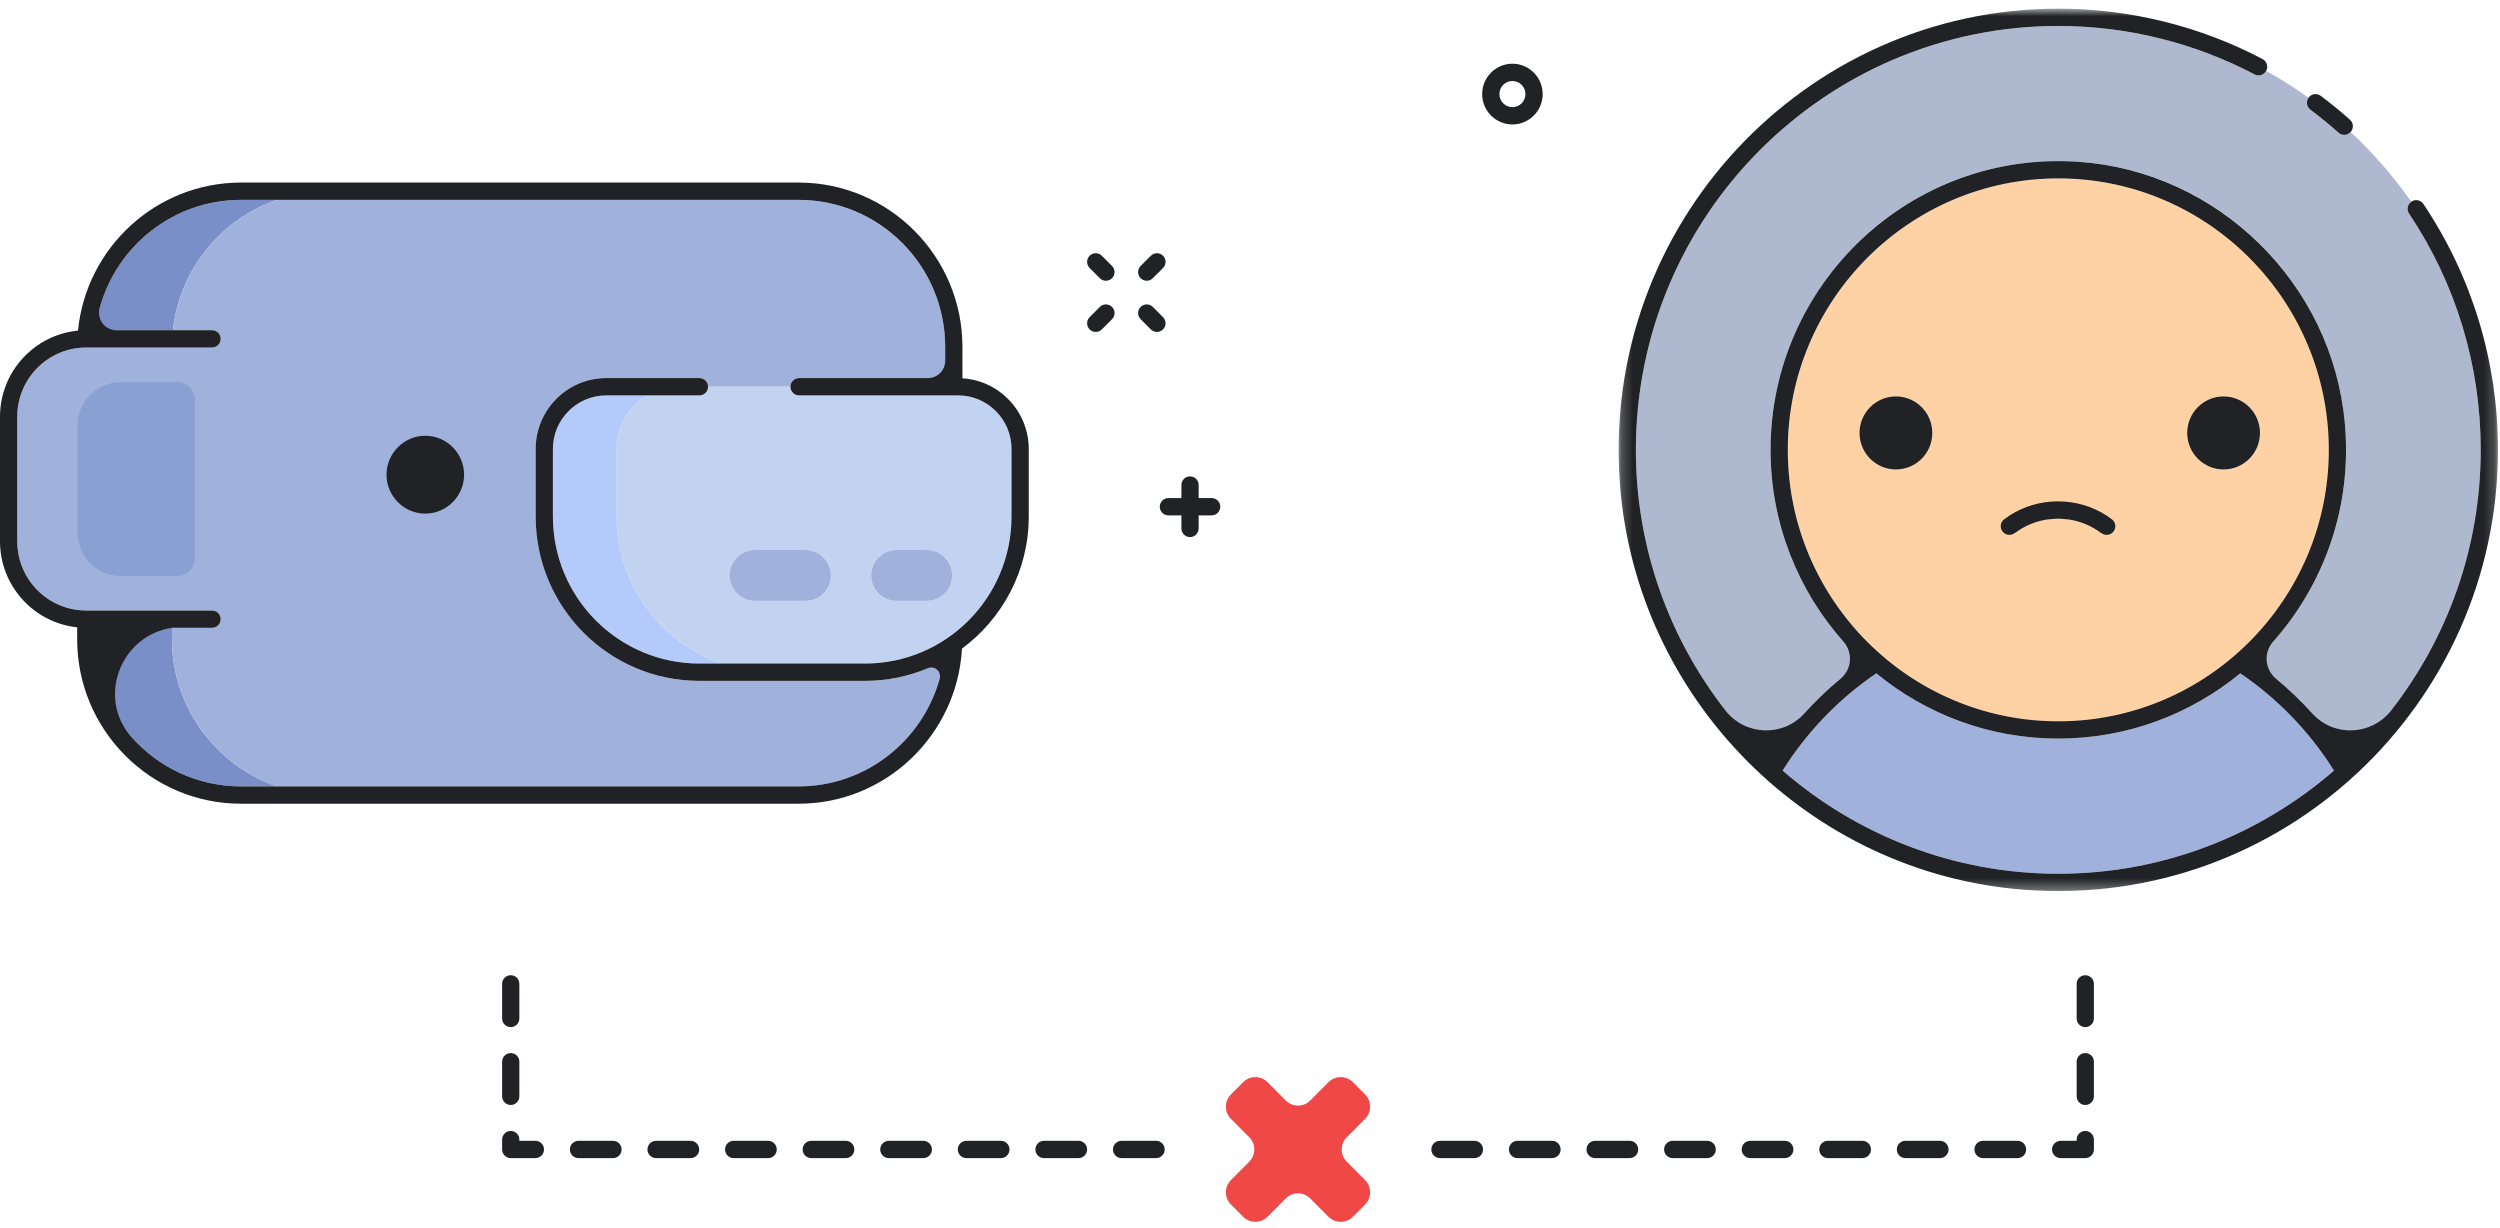 <svg width="232" height="114" viewBox="0 0 232 114" fill="none" xmlns="http://www.w3.org/2000/svg">
<path fill-rule="evenodd" clip-rule="evenodd" d="M25.683 18.548H22.361C15.385 18.548 9.627 23.847 8.855 30.643H16.048C16.654 25.019 20.514 20.346 25.683 18.548ZM15.961 59.331V58.261H8.761V59.331C8.761 66.856 14.862 72.979 22.361 72.979H25.684C20.045 71.017 15.961 65.635 15.961 59.331Z" fill="#7A8EC7"/>
<path fill-rule="evenodd" clip-rule="evenodd" d="M74.152 35.086H87.714V32.196C87.714 24.67 81.613 18.548 74.114 18.548H25.683C20.514 20.346 16.654 25.018 16.048 30.643H19.68C20.122 30.643 20.48 31.003 20.48 31.446C20.48 31.89 20.122 32.249 19.68 32.249H8C4.471 32.249 1.6 35.13 1.6 38.671V50.232C1.6 53.773 4.471 56.654 8 56.654H19.68C20.122 56.654 20.48 57.014 20.48 57.457C20.48 57.901 20.122 58.26 19.68 58.26H15.961V59.331C15.961 65.636 20.045 71.017 25.684 72.979H74.114C80.941 72.979 86.592 67.9 87.554 61.313C85.389 62.505 82.907 63.185 80.269 63.185H64.909C56.527 63.185 49.709 56.342 49.709 47.931V41.669C49.709 38.039 52.652 35.086 56.269 35.086H64.909C65.351 35.086 65.709 35.446 65.709 35.889H73.352C73.352 35.446 73.711 35.086 74.152 35.086Z" fill="#A0B2DC"/>
<path fill-rule="evenodd" clip-rule="evenodd" d="M57.229 47.931V41.669C57.229 39.554 58.38 37.699 60.081 36.692H56.269C53.534 36.692 51.309 38.924 51.309 41.669V47.931C51.309 55.457 57.41 61.579 64.909 61.579H66.952C61.312 59.618 57.229 54.236 57.229 47.931Z" fill="#B3CAFB"/>
<path fill-rule="evenodd" clip-rule="evenodd" d="M11.2 35.461C8.991 35.461 7.2 37.258 7.2 39.475V49.429C7.2 51.647 8.991 53.444 11.2 53.444H16.48C17.364 53.444 18.08 52.725 18.08 51.838V37.066C18.08 36.18 17.364 35.461 16.48 35.461H11.2Z" fill="#8BA0D2"/>
<path fill-rule="evenodd" clip-rule="evenodd" d="M86.015 55.76H83.194C81.9 55.76 80.843 54.699 80.843 53.401C80.843 52.103 81.9 51.042 83.194 51.042H86.015C87.308 51.042 88.365 52.103 88.365 53.401C88.365 54.699 87.308 55.76 86.015 55.76ZM74.756 55.76H70.054C68.761 55.76 67.704 54.699 67.704 53.401C67.704 52.103 68.761 51.042 70.054 51.042H74.756C76.049 51.042 77.108 52.103 77.108 53.401C77.108 54.699 76.049 55.76 74.756 55.76ZM88.909 36.692H74.152C73.711 36.692 73.352 36.332 73.352 35.889H65.709C65.709 36.332 65.351 36.692 64.909 36.692H60.081C58.38 37.699 57.229 39.554 57.229 41.669V47.931C57.229 54.236 61.313 59.618 66.952 61.579H80.269C87.768 61.579 93.869 55.457 93.869 47.931V41.669C93.869 38.924 91.644 36.692 88.909 36.692Z" fill="#C2D2F1"/>
<path fill-rule="evenodd" clip-rule="evenodd" d="M93.869 47.931C93.869 55.469 87.78 61.579 80.269 61.579H66.952H64.909C57.398 61.579 51.309 55.469 51.309 47.931V41.669C51.309 38.92 53.53 36.692 56.269 36.692H60.082H64.909C65.351 36.692 65.709 36.332 65.709 35.889C65.709 35.446 65.351 35.086 64.909 35.086H56.269C52.646 35.086 49.709 38.033 49.709 41.669V47.931C49.709 56.356 56.515 63.185 64.909 63.185H80.269C82.339 63.185 84.312 62.766 86.111 62.011C86.745 61.745 87.387 62.314 87.203 62.978C85.611 68.737 80.353 72.979 74.114 72.979H25.684H22.361C18.309 72.979 14.666 71.192 12.171 68.361C8.975 64.733 11.187 58.97 15.961 58.26H19.68C20.122 58.26 20.48 57.901 20.48 57.457C20.48 57.014 20.122 56.655 19.68 56.655H8C4.466 56.655 1.6 53.78 1.6 50.232V38.672C1.6 35.125 4.466 32.249 8 32.249H19.68C20.122 32.249 20.48 31.89 20.48 31.446C20.48 31.003 20.122 30.643 19.68 30.643H16.048H10.793C9.736 30.643 8.967 29.633 9.245 28.609C10.818 22.819 16.099 18.548 22.361 18.548H25.683H74.114C81.625 18.548 87.714 24.658 87.714 32.196V33.48C87.714 34.367 86.998 35.086 86.114 35.086H74.152C73.711 35.086 73.352 35.446 73.352 35.889C73.352 36.332 73.711 36.692 74.152 36.692H88.909C91.648 36.692 93.869 38.92 93.869 41.669V47.931ZM89.314 35.107V32.196C89.314 23.785 82.495 16.942 74.114 16.942H22.361C14.489 16.942 7.997 22.98 7.237 30.683C3.183 31.07 0 34.503 0 38.672V50.232C0 54.375 3.143 57.793 7.161 58.216V59.331C7.161 67.742 13.979 74.585 22.361 74.585H74.114C82.205 74.585 88.82 68.202 89.271 60.194C93.021 57.414 95.469 52.959 95.469 47.931V41.669C95.469 38.176 92.743 35.319 89.314 35.107Z" fill="#202225"/>
<path fill-rule="evenodd" clip-rule="evenodd" d="M74.757 51.042H70.054C68.761 51.042 67.704 52.103 67.704 53.4C67.704 54.699 68.761 55.76 70.054 55.76H74.757C76.049 55.76 77.107 54.699 77.107 53.4C77.107 52.103 76.049 51.042 74.757 51.042ZM86.015 51.042H83.194C81.9 51.042 80.843 52.103 80.843 53.4C80.843 54.699 81.9 55.76 83.194 55.76H86.015C87.308 55.76 88.365 54.699 88.365 53.4C88.365 52.103 87.308 51.042 86.015 51.042Z" fill="#A0B2DC"/>
<path fill-rule="evenodd" clip-rule="evenodd" d="M112.443 46.222H111.235V45.009C111.235 44.565 110.877 44.207 110.435 44.207C109.994 44.207 109.635 44.565 109.635 45.009V46.222H108.427C107.986 46.222 107.627 46.581 107.627 47.025C107.627 47.468 107.986 47.827 108.427 47.827H109.635V49.039C109.635 49.483 109.994 49.842 110.435 49.842C110.877 49.842 111.235 49.483 111.235 49.039V47.827H112.443C112.885 47.827 113.243 47.468 113.243 47.025C113.243 46.581 112.885 46.222 112.443 46.222ZM106.798 23.734L105.851 24.683C105.538 24.997 105.538 25.506 105.851 25.819C106.007 25.975 106.212 26.054 106.417 26.054C106.622 26.054 106.826 25.975 106.982 25.819L107.929 24.869C108.242 24.555 108.242 24.048 107.929 23.734C107.616 23.42 107.11 23.42 106.798 23.734ZM102.065 28.484L101.118 29.433C100.806 29.747 100.806 30.256 101.118 30.569C101.274 30.725 101.479 30.804 101.684 30.804C101.889 30.804 102.094 30.725 102.25 30.569L103.196 29.619C103.509 29.305 103.509 28.797 103.196 28.484C102.883 28.17 102.378 28.17 102.065 28.484ZM106.982 28.484C106.669 28.17 106.164 28.17 105.851 28.484C105.538 28.797 105.538 29.305 105.851 29.619L106.797 30.569C106.953 30.725 107.158 30.804 107.363 30.804C107.568 30.804 107.773 30.725 107.929 30.569C108.241 30.256 108.241 29.747 107.929 29.433L106.982 28.484ZM102.249 23.734C101.937 23.42 101.431 23.42 101.118 23.734C100.805 24.048 100.805 24.555 101.118 24.869L102.065 25.819C102.221 25.975 102.425 26.054 102.63 26.054C102.835 26.054 103.04 25.975 103.196 25.819C103.509 25.506 103.509 24.997 103.196 24.683L102.249 23.734ZM140.352 9.943C139.686 9.943 139.144 9.399 139.144 8.731C139.144 8.062 139.686 7.519 140.352 7.519C141.019 7.519 141.56 8.062 141.56 8.731C141.56 9.399 141.019 9.943 140.352 9.943ZM140.352 5.913C138.804 5.913 137.544 7.178 137.544 8.731C137.544 10.284 138.804 11.549 140.352 11.549C141.901 11.549 143.16 10.284 143.16 8.731C143.16 7.178 141.901 5.913 140.352 5.913Z" fill="#202225"/>
<path fill-rule="evenodd" clip-rule="evenodd" d="M209.226 6.904C203.652 3.963 197.352 2.408 191.009 2.408C169.395 2.408 151.809 20.055 151.809 41.746C151.809 53.048 156.59 63.244 164.22 70.426C166.494 66.868 169.446 63.8 172.88 61.396C167.613 56.498 164.308 49.504 164.308 41.746C164.308 26.971 176.286 14.95 191.009 14.95C205.733 14.95 217.711 26.971 217.711 41.746C217.711 49.504 214.406 56.498 209.138 61.396C212.572 63.801 215.525 66.868 217.8 70.426C225.429 63.244 230.209 53.048 230.209 41.746C230.209 33.893 227.911 26.312 223.562 19.822C223.319 19.46 223.413 18.972 223.766 18.722C222.12 16.368 220.233 14.198 218.135 12.253C217.977 12.424 217.764 12.514 217.548 12.514C217.359 12.514 217.169 12.448 217.017 12.312C216.18 11.566 215.3 10.849 214.404 10.178C214.054 9.917 213.981 9.427 214.231 9.073C212.972 8.169 211.66 7.332 210.298 6.578C210.088 6.961 209.614 7.109 209.226 6.904Z" fill="#AEB9CF"/>
<path fill-rule="evenodd" clip-rule="evenodd" d="M165.425 71.512C172.297 77.469 181.238 81.084 191.01 81.084C200.782 81.084 209.723 77.469 216.595 71.512C214.345 67.923 211.374 64.849 207.899 62.483C203.294 66.267 197.412 68.542 191.01 68.542C184.608 68.542 178.726 66.268 174.122 62.484C170.646 64.849 167.675 67.924 165.425 71.512Z" fill="#A0B2DC"/>
<path fill-rule="evenodd" clip-rule="evenodd" d="M175.94 36.787C177.806 36.787 179.318 38.305 179.318 40.177C179.318 42.049 177.806 43.567 175.94 43.567C174.074 43.567 172.562 42.049 172.562 40.177C172.562 38.305 174.074 36.787 175.94 36.787ZM206.349 36.787C208.214 36.787 209.727 38.305 209.727 40.177C209.727 42.049 208.214 43.567 206.349 43.567C204.482 43.567 202.97 42.049 202.97 40.177C202.97 38.305 204.482 36.787 206.349 36.787ZM191.01 66.936C204.85 66.936 216.111 55.636 216.111 41.746C216.111 27.856 204.85 16.556 191.01 16.556C177.169 16.556 165.908 27.856 165.908 41.746C165.908 55.636 177.169 66.936 191.01 66.936Z" fill="#FED2A4"/>
<path fill-rule="evenodd" clip-rule="evenodd" d="M175.94 43.567C177.806 43.567 179.319 42.049 179.319 40.177C179.319 38.305 177.806 36.786 175.94 36.786C174.074 36.786 172.562 38.305 172.562 40.177C172.562 42.049 174.074 43.567 175.94 43.567ZM206.349 43.567C208.214 43.567 209.727 42.049 209.727 40.177C209.727 38.305 208.214 36.786 206.349 36.786C204.482 36.786 202.97 38.305 202.97 40.177C202.97 42.049 204.482 43.567 206.349 43.567ZM214.403 10.178C215.301 10.849 216.18 11.566 217.017 12.312C217.17 12.448 217.359 12.515 217.547 12.515C217.763 12.515 217.977 12.424 218.135 12.253C218.138 12.25 218.143 12.248 218.147 12.244C218.439 11.912 218.409 11.405 218.079 11.111C217.208 10.336 216.293 9.588 215.359 8.89C215.005 8.625 214.503 8.699 214.239 9.055C214.235 9.06 214.235 9.067 214.231 9.073C213.982 9.427 214.054 9.918 214.403 10.178Z" fill="#202225"/>
<mask id="mask0" mask-type="alpha" maskUnits="userSpaceOnUse" x="150" y="0" width="82" height="83">
<path d="M150.209 0.803H231.81V41.747V82.69H150.209V0.803Z" fill="white"/>
</mask>
<g mask="url(#mask0)">
<path fill-rule="evenodd" clip-rule="evenodd" d="M191.01 68.542C197.412 68.542 203.294 66.267 207.899 62.483C211.374 64.849 214.345 67.923 216.594 71.512C209.722 77.469 200.782 81.084 191.01 81.084C181.238 81.084 172.297 77.469 165.425 71.512C167.674 67.924 170.646 64.849 174.122 62.484C178.726 66.267 184.608 68.542 191.01 68.542ZM191.01 16.556C204.85 16.556 216.111 27.857 216.111 41.746C216.111 55.636 204.85 66.936 191.01 66.936C177.169 66.936 165.908 55.636 165.908 41.746C165.908 27.857 177.169 16.556 191.01 16.556ZM224.89 18.926C224.643 18.558 224.146 18.461 223.779 18.708C223.774 18.712 223.771 18.718 223.766 18.721C223.413 18.973 223.319 19.459 223.562 19.822C227.91 26.311 230.21 33.893 230.21 41.746C230.21 50.865 227.097 59.266 221.886 65.943C220.07 68.271 216.574 68.417 214.598 66.224C213.543 65.055 212.405 63.964 211.193 62.962C210.167 62.113 210.048 60.556 210.933 59.561C215.647 54.258 218.299 47.072 217.6 39.28C216.437 26.306 205.862 15.924 192.914 15.017C177.333 13.927 164.308 26.339 164.308 41.746C164.308 48.579 166.872 54.82 171.082 59.558C171.969 60.554 171.854 62.111 170.826 62.961C169.614 63.963 168.476 65.054 167.422 66.224C165.446 68.417 161.95 68.271 160.134 65.943C154.922 59.266 151.81 50.865 151.81 41.746C151.81 20.055 169.394 2.408 191.01 2.408C197.352 2.408 203.651 3.963 209.226 6.905C209.614 7.11 210.088 6.961 210.298 6.578C210.3 6.574 210.304 6.572 210.306 6.568C210.512 6.175 210.362 5.689 209.97 5.483C204.167 2.421 197.61 0.803 191.01 0.803C167.476 0.803 148.533 20.9 150.327 44.89C151.825 64.908 167.929 81.069 187.877 82.572C211.782 84.373 231.81 65.363 231.81 41.746C231.81 33.572 229.417 25.681 224.89 18.926Z" fill="#202225"/>
</g>
<path fill-rule="evenodd" clip-rule="evenodd" d="M39.469 40.438C37.489 40.438 35.869 42.064 35.869 44.051C35.869 46.038 37.489 47.663 39.469 47.663C41.449 47.663 43.069 46.038 43.069 44.051C43.069 42.064 41.449 40.438 39.469 40.438ZM195.986 48.193C194.691 47.21 193.165 46.663 191.611 46.549C191.552 46.544 191.493 46.544 191.434 46.541C191.284 46.533 191.135 46.525 190.985 46.525C190.835 46.525 190.686 46.533 190.536 46.541C190.477 46.544 190.418 46.544 190.358 46.549C188.805 46.663 187.279 47.21 185.984 48.193C185.631 48.46 185.562 48.963 185.829 49.317C185.986 49.526 186.225 49.635 186.467 49.635C186.635 49.635 186.805 49.582 186.949 49.473C186.953 49.47 186.958 49.468 186.963 49.464L186.971 49.477L187.02 49.44C187.903 48.782 188.915 48.372 189.959 48.209C190.037 48.197 190.116 48.199 190.195 48.189C190.457 48.158 190.72 48.131 190.985 48.131C191.25 48.131 191.513 48.158 191.775 48.189C191.854 48.199 191.933 48.197 192.011 48.209C193.055 48.372 194.067 48.782 194.95 49.44L194.999 49.477L195.007 49.464C195.011 49.468 195.017 49.47 195.021 49.473C195.165 49.582 195.335 49.635 195.503 49.635C195.745 49.635 195.984 49.526 196.141 49.317C196.408 48.963 196.339 48.46 195.986 48.193ZM151.227 105.867H148.027C147.586 105.867 147.227 106.227 147.227 106.67C147.227 107.113 147.586 107.473 148.027 107.473H151.227C151.669 107.473 152.027 107.113 152.027 106.67C152.027 106.227 151.669 105.867 151.227 105.867ZM158.427 105.867H155.227C154.786 105.867 154.427 106.227 154.427 106.67C154.427 107.113 154.786 107.473 155.227 107.473H158.427C158.869 107.473 159.227 107.113 159.227 106.67C159.227 106.227 158.869 105.867 158.427 105.867ZM144.027 105.867H140.827C140.386 105.867 140.027 106.227 140.027 106.67C140.027 107.113 140.386 107.473 140.827 107.473H144.027C144.469 107.473 144.827 107.113 144.827 106.67C144.827 106.227 144.469 105.867 144.027 105.867ZM136.827 105.867H133.627C133.186 105.867 132.827 106.227 132.827 106.67C132.827 107.113 133.186 107.473 133.627 107.473H136.827C137.269 107.473 137.627 107.113 137.627 106.67C137.627 106.227 137.269 105.867 136.827 105.867ZM193.514 90.5C193.073 90.5 192.714 90.86 192.714 91.303V94.514C192.714 94.958 193.073 95.317 193.514 95.317C193.956 95.317 194.314 94.958 194.314 94.514V91.303C194.314 90.86 193.956 90.5 193.514 90.5ZM187.227 105.867H184.027C183.586 105.867 183.227 106.227 183.227 106.67C183.227 107.113 183.586 107.473 184.027 107.473H187.227C187.669 107.473 188.027 107.113 188.027 106.67C188.027 106.227 187.669 105.867 187.227 105.867ZM193.514 104.951C193.073 104.951 192.714 105.311 192.714 105.754V105.867H191.227C190.786 105.867 190.427 106.227 190.427 106.67C190.427 107.113 190.786 107.473 191.227 107.473H193.514C193.956 107.473 194.314 107.113 194.314 106.67V105.754C194.314 105.311 193.956 104.951 193.514 104.951ZM193.514 97.726C193.073 97.726 192.714 98.085 192.714 98.529V101.74C192.714 102.183 193.073 102.543 193.514 102.543C193.956 102.543 194.314 102.183 194.314 101.74V98.529C194.314 98.085 193.956 97.726 193.514 97.726ZM165.627 105.867H162.427C161.986 105.867 161.627 106.227 161.627 106.67C161.627 107.113 161.986 107.473 162.427 107.473H165.627C166.069 107.473 166.427 107.113 166.427 106.67C166.427 106.227 166.069 105.867 165.627 105.867ZM172.827 105.867H169.627C169.186 105.867 168.827 106.227 168.827 106.67C168.827 107.113 169.186 107.473 169.627 107.473H172.827C173.269 107.473 173.627 107.113 173.627 106.67C173.627 106.227 173.269 105.867 172.827 105.867ZM180.027 105.867H176.827C176.386 105.867 176.027 106.227 176.027 106.67C176.027 107.113 176.386 107.473 176.827 107.473H180.027C180.469 107.473 180.827 107.113 180.827 106.67C180.827 106.227 180.469 105.867 180.027 105.867Z" fill="#202225"/>
<path fill-rule="evenodd" clip-rule="evenodd" d="M124.981 107.806C124.356 107.179 124.356 106.162 124.981 105.534L126.678 103.832C127.303 103.205 127.303 102.188 126.678 101.561L125.547 100.426C124.922 99.798 123.909 99.798 123.284 100.426L121.587 102.129C120.962 102.756 119.949 102.756 119.324 102.129L117.628 100.426C117.002 99.798 115.989 99.798 115.364 100.426L114.233 101.561C113.608 102.188 113.608 103.205 114.233 103.832L115.93 105.534C116.555 106.162 116.555 107.179 115.93 107.806L114.233 109.508C113.608 110.135 113.608 111.152 114.233 111.779L115.364 112.915C115.989 113.542 117.002 113.542 117.628 112.915L119.324 111.212C119.949 110.584 120.962 110.584 121.587 111.212L123.284 112.915C123.909 113.542 124.922 113.542 125.547 112.915L126.678 111.779C127.303 111.152 127.303 110.135 126.678 109.508L124.981 107.806Z" fill="#F04747"/>
<path fill-rule="evenodd" clip-rule="evenodd" d="M89.684 105.867H92.884C93.326 105.867 93.684 106.227 93.684 106.67C93.684 107.113 93.326 107.473 92.884 107.473H89.684C89.242 107.473 88.884 107.113 88.884 106.67C88.884 106.227 89.242 105.867 89.684 105.867ZM82.484 105.867H85.684C86.126 105.867 86.484 106.227 86.484 106.67C86.484 107.113 86.126 107.473 85.684 107.473H82.484C82.042 107.473 81.684 107.113 81.684 106.67C81.684 106.227 82.042 105.867 82.484 105.867ZM96.884 105.867H100.084C100.525 105.867 100.884 106.227 100.884 106.67C100.884 107.113 100.525 107.473 100.084 107.473H96.884C96.442 107.473 96.084 107.113 96.084 106.67C96.084 106.227 96.442 105.867 96.884 105.867ZM104.084 105.867H107.284C107.725 105.867 108.084 106.227 108.084 106.67C108.084 107.113 107.725 107.473 107.284 107.473H104.084C103.642 107.473 103.284 107.113 103.284 106.67C103.284 106.227 103.642 105.867 104.084 105.867ZM47.397 90.5C47.838 90.5 48.197 90.86 48.197 91.303V94.514C48.197 94.958 47.838 95.317 47.397 95.317C46.955 95.317 46.597 94.958 46.597 94.514V91.303C46.597 90.86 46.955 90.5 47.397 90.5ZM53.684 105.867H56.884C57.325 105.867 57.684 106.227 57.684 106.67C57.684 107.113 57.325 107.473 56.884 107.473H53.684C53.242 107.473 52.884 107.113 52.884 106.67C52.884 106.227 53.242 105.867 53.684 105.867ZM47.397 104.951C47.838 104.951 48.197 105.311 48.197 105.754V105.867H49.684C50.126 105.867 50.484 106.227 50.484 106.67C50.484 107.113 50.126 107.473 49.684 107.473H47.397C46.955 107.473 46.597 107.113 46.597 106.67V105.754C46.597 105.311 46.955 104.951 47.397 104.951ZM47.397 97.726C47.838 97.726 48.197 98.085 48.197 98.529V101.74C48.197 102.183 47.838 102.543 47.397 102.543C46.955 102.543 46.597 102.183 46.597 101.74V98.529C46.597 98.085 46.955 97.726 47.397 97.726ZM75.284 105.867H78.484C78.925 105.867 79.284 106.227 79.284 106.67C79.284 107.113 78.925 107.473 78.484 107.473H75.284C74.842 107.473 74.484 107.113 74.484 106.67C74.484 106.227 74.842 105.867 75.284 105.867ZM68.084 105.867H71.284C71.725 105.867 72.084 106.227 72.084 106.67C72.084 107.113 71.725 107.473 71.284 107.473H68.084C67.642 107.473 67.284 107.113 67.284 106.67C67.284 106.227 67.642 105.867 68.084 105.867ZM60.884 105.867H64.084C64.525 105.867 64.884 106.227 64.884 106.67C64.884 107.113 64.525 107.473 64.084 107.473H60.884C60.442 107.473 60.084 107.113 60.084 106.67C60.084 106.227 60.442 105.867 60.884 105.867Z" fill="#202225"/>
</svg>
